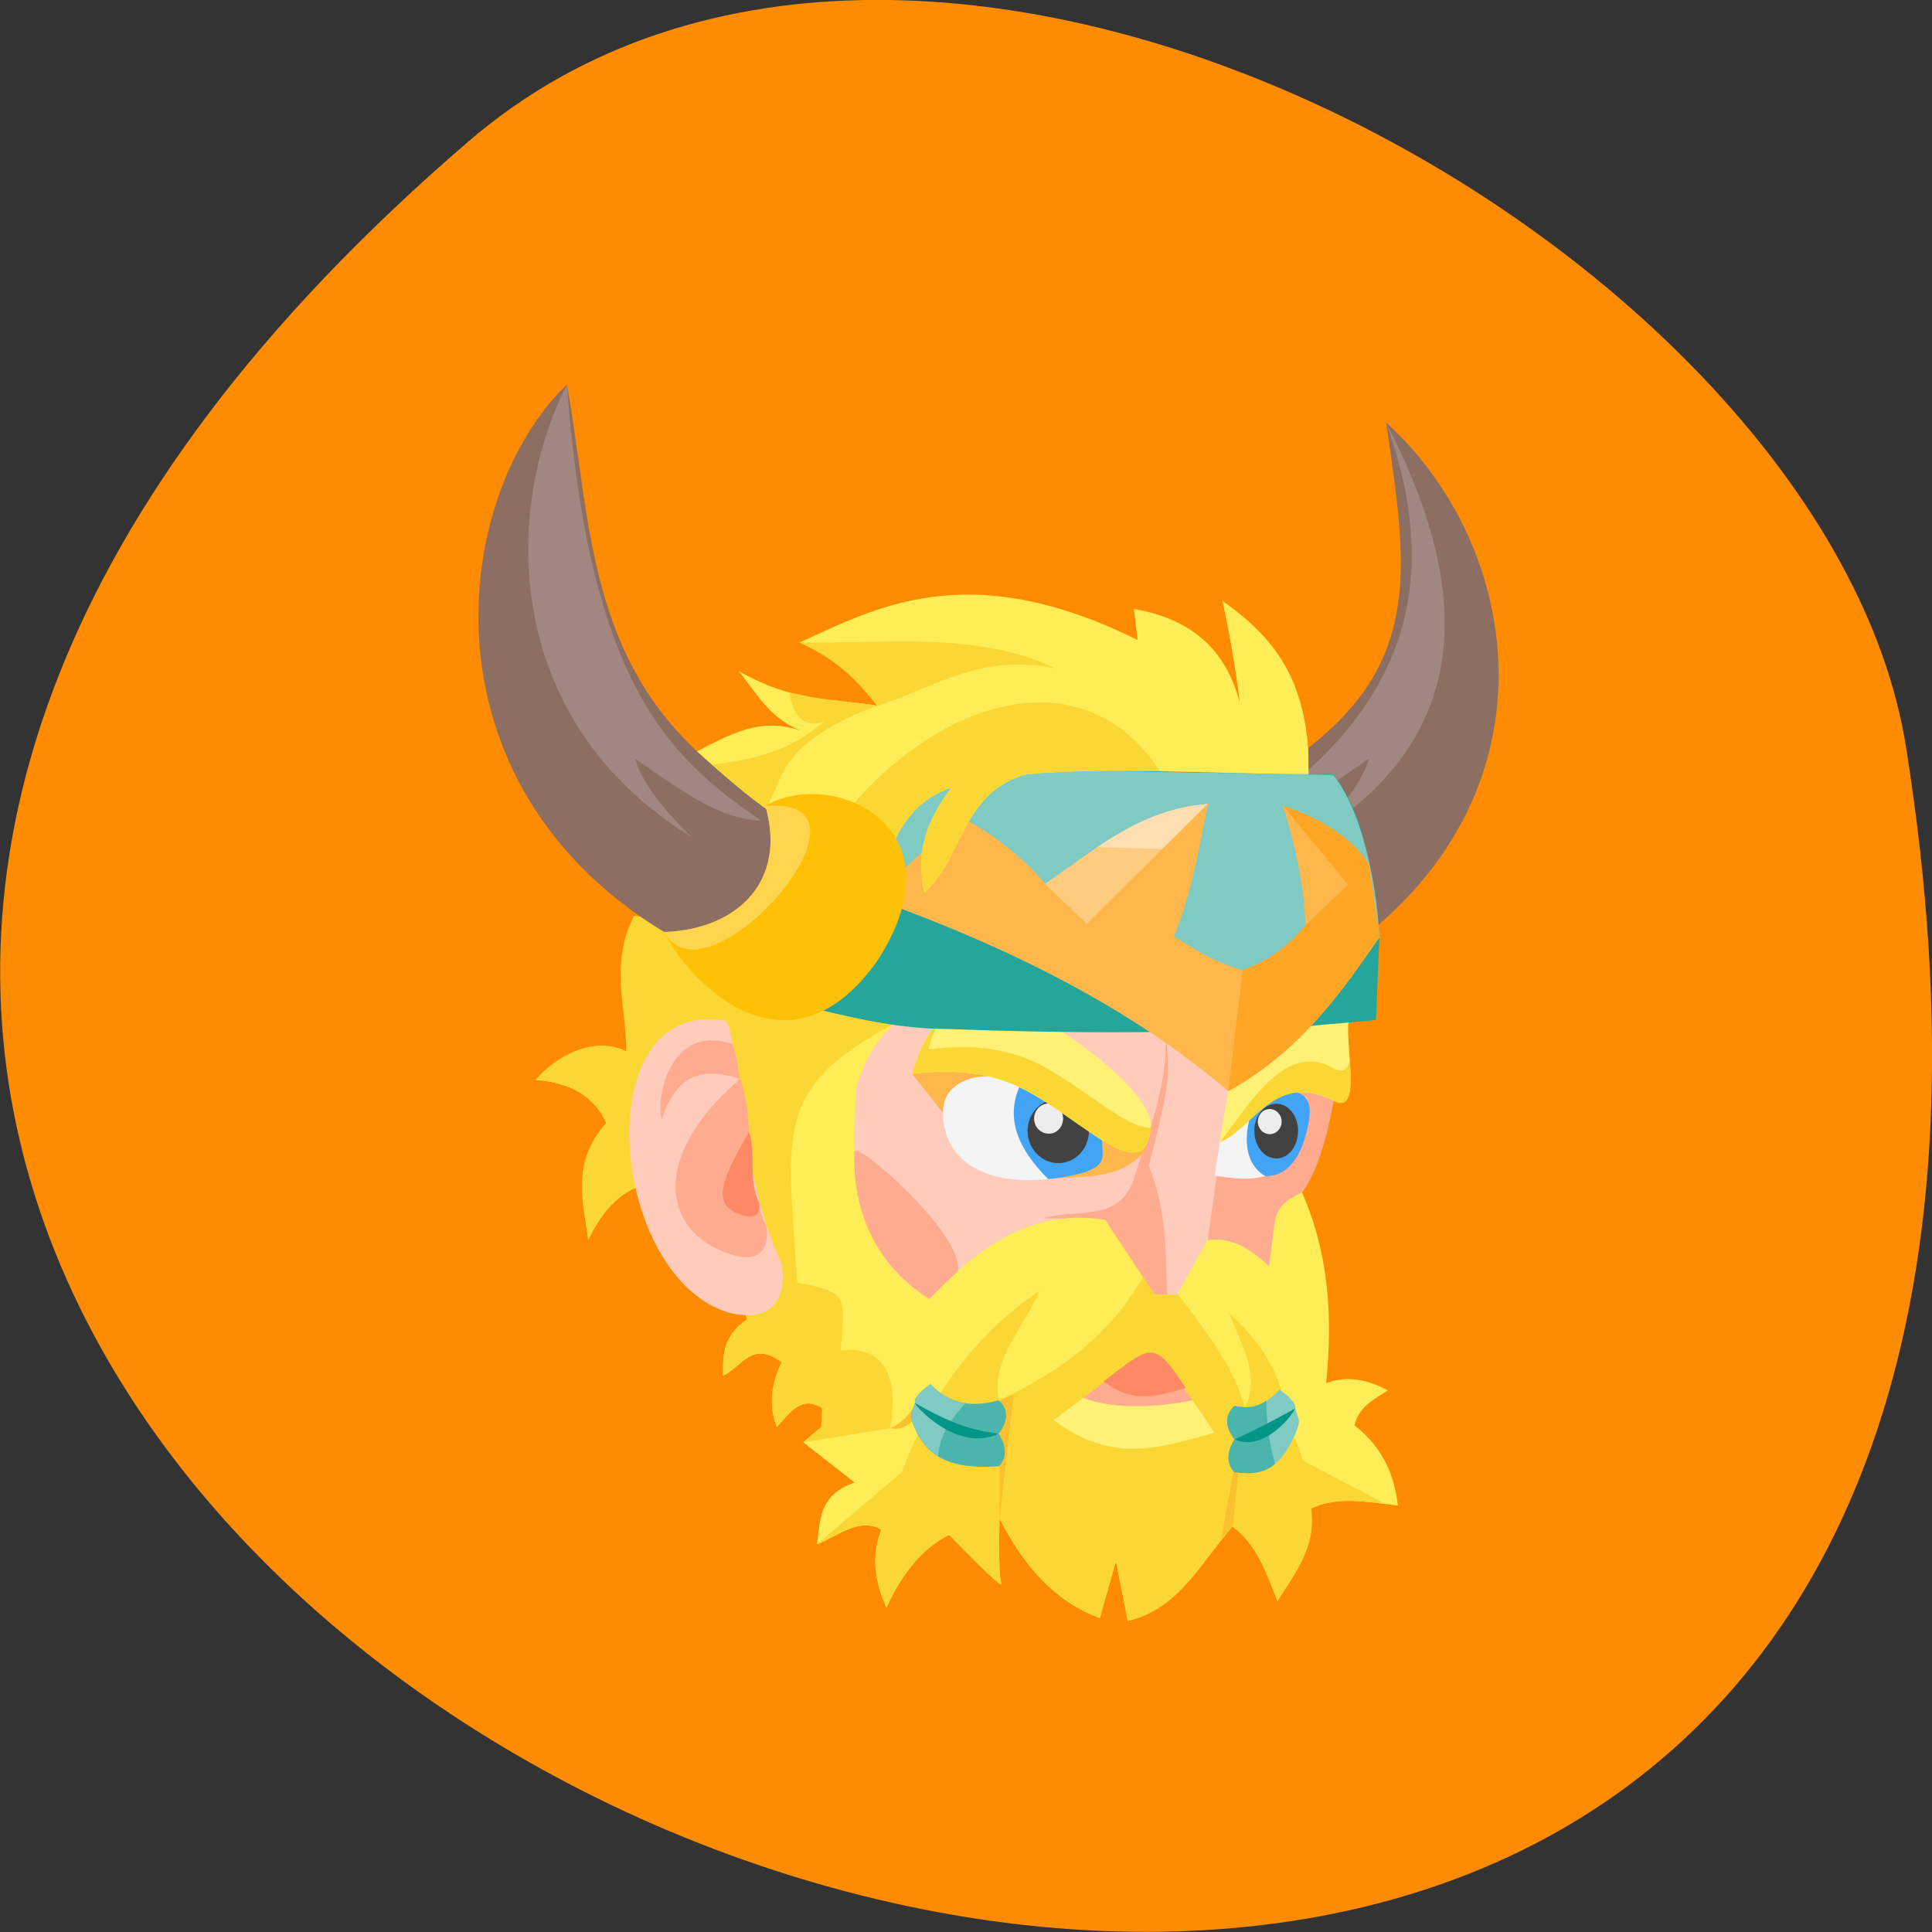 <svg xmlns="http://www.w3.org/2000/svg" viewBox="0 0 24 24"><rect x="0" y="0" width="24" height="24" fill="#333333" stroke="none"/><path d="m 5.828 1.75 c -21.12 18.13 22.313 35.566 17.848 7.523 c -0.98 -6.148 -12.156 -12.41 -17.848 -7.523" fill="#ff8c00"/><path d="m 9.453 10.191 l 0.848 -0.398 c 0.113 -0.344 0.633 -0.742 0.969 -0.938 c -0.961 0.641 -1.754 0.645 -2.563 0.703" fill="#fbd735"/><path d="m 7.875 11.379 l -0.094 1.684 c -0.395 -0.207 -0.887 0.066 -1.125 0.352 c 0.402 0.031 0.715 0.18 0.875 0.535 c -0.441 0.504 -0.285 0.973 -0.223 1.453 c 0.387 -0.816 0.945 -0.809 1.539 -0.609 l 0.434 1.594 c -0.316 0.219 -0.297 0.461 -0.301 0.703 c 0.227 -0.105 0.363 -0.449 0.73 -0.168 c -0.137 0.281 -0.16 0.551 -0.059 0.805 c 0.156 -0.176 0.301 -0.398 0.566 -0.238 l -0.016 0.238 l -0.223 0.188 l 0.637 0.5 c -0.461 0.164 -0.418 0.48 -0.469 0.77 c 0.266 -0.109 0.535 -0.348 0.801 -0.184 c -0.129 0.336 -0.078 0.656 0.063 0.965 c 0.207 -0.449 0.469 -0.75 0.781 -0.902 c 0 0 0.684 0.715 0.645 0.602 c -0.039 -0.109 -0.02 -0.805 -0.02 -0.805 c 0.289 0.57 0.672 1.027 1.246 1.238 l 0.199 -0.711 l 0.148 0.746 c 0.637 -0.152 0.91 -0.73 1.301 -1.172 c 0.316 0.234 0.422 0.59 0.559 0.926 c 0.203 -0.344 0.48 -0.648 0.414 -1.148 c 0.324 -0.16 0.707 -0.082 1.082 -0.039 c -0.043 -0.367 -0.176 -0.711 -0.539 -0.996 c 0.059 -0.242 0.246 -0.32 0.414 -0.434 c -0.301 -0.164 -0.551 -0.172 -0.766 -0.09 c 0.078 -0.789 0.047 -1.578 -0.301 -2.371 l 0.652 -2.617" fill="#ffed58"/><path d="m 7.875 11.379 c -0.301 0.59 -0.098 1.125 -0.094 1.684 c -0.395 -0.207 -0.887 0.066 -1.125 0.352 c 0.402 0.031 0.715 0.18 0.875 0.535 c -0.441 0.504 -0.285 0.973 -0.223 1.453 c 0.387 -0.816 0.945 -0.809 1.539 -0.609 l 0.434 1.594 c -0.316 0.219 -0.297 0.461 -0.301 0.703 c 0.227 -0.105 0.363 -0.449 0.73 -0.168 c -0.137 0.281 -0.16 0.551 -0.059 0.805 c 0.156 -0.176 0.301 -0.398 0.559 -0.238 l -0.008 0.238 l -0.223 0.188 l 1.078 -0.172 c 0.125 -0.711 -0.129 -1.031 -0.613 -0.969 c 0.051 -0.676 0.098 -0.727 -0.539 -0.84 c -0.129 -1.926 -0.309 -2.441 1.313 -3.277 l 0.156 -0.957 m 2.93 3.969 c -0.438 0.887 -1.133 1.363 -1.895 1.73 c -0.105 -0.523 0.32 -0.914 0.504 -1.367 c -0.867 0.594 -1.379 1.375 -1.711 2.254 l -1.055 0.898 c 0.27 -0.105 0.535 -0.344 0.805 -0.18 c -0.129 0.332 -0.078 0.652 0.063 0.965 c 0.203 -0.449 0.465 -0.75 0.777 -0.902 c 0 0 0.684 0.711 0.648 0.602 c -0.043 -0.113 -0.023 -0.805 -0.023 -0.805 c 0.293 0.566 0.676 1.027 1.246 1.234 l 0.203 -0.711 l 0.148 0.746 c 0.637 -0.148 0.906 -0.73 1.297 -1.172 c 0.32 0.234 0.426 0.59 0.559 0.93 c 0.207 -0.348 0.484 -0.652 0.418 -1.152 c 0.277 -0.137 0.594 -0.098 0.918 -0.059 l -1.016 -0.535 l -0.219 -0.586 c -0.039 -0.449 -0.277 -0.863 -0.703 -1.25 c 0.152 0.395 0.398 0.789 0.195 1.18 c -0.133 -0.57 -0.668 -1.199 -1.152 -1.824" fill="#fbd735"/><path d="m 11.219 12.652 c -0.305 0.18 -0.469 0.492 -0.582 0.859 c -0.07 1.152 -0.023 2.035 0.902 2.625 c 0.629 -0.668 1.316 -1.129 2.191 -0.984 l 0.613 0.922 l 0.277 0.012 l 0.379 -0.684 c 0.313 -0.043 0.543 0.125 0.758 0.324 l 0.07 -0.555 c 0.043 -0.223 0.199 -0.285 0.348 -0.367 c 0.414 -0.594 0.438 -1.738 0.652 -2.617" fill="#fcb"/><g fill="#ffab90"><path d="m 10.613 14.309 c -0.027 0.906 0.406 1.496 0.934 1.828 c 0.113 -0.117 0.234 -0.238 0.352 -0.344 c 0.082 -0.465 -1.293 -1.652 -1.285 -1.484"/><path d="m 14.484 12.805 c 0.02 0.715 -0.211 1.23 -0.383 1.793 c -0.168 0.605 -0.727 0.41 -1.133 0.535 l 0.242 0.004 c 0.164 -0.016 0.336 -0.012 0.523 0.016 c 0.012 0.02 0.023 0.035 0.031 0.055 l 0.578 0.871 l 0.148 0.004 c 0 0 0.008 0 0.008 -0.004 c -0.02 -0.52 0 -1.031 -0.227 -1.594 c 0.285 -1.109 0.25 -1.121 0.211 -1.68"/><path d="m 16.461 12.219 l -1.055 0.09 l -0.145 1.246 l -0.258 1.852 c 0.313 -0.047 0.543 0.121 0.762 0.32 l 0.07 -0.551 c 0.039 -0.223 0.195 -0.289 0.344 -0.367 c 0.402 -0.574 0.434 -1.668 0.629 -2.527"/></g><path d="m 11.715 13.824 l 1.301 0.824 c 0.395 -0.051 0.879 0.039 1.223 -0.363 l -0.152 -0.531 c -0.922 -0.141 -1.246 -1.203 -2.758 -0.414" fill="#ffb74c"/><path d="m 11.715 13.824 c 0.004 0.742 0.793 1 1.773 0.734 c 0.207 -0.063 0.215 -0.223 0.199 -0.395 c -0.797 -1.01 -1.98 -0.98 -1.973 -0.34" fill="#f4f4f4"/><path d="m 8.25 11.578 c -3.094 -1.883 -2.625 -5.445 -1.207 -6.801 c 0.336 1.859 0.219 3.848 2.441 5.168 l 1.031 1.078 l -1.344 1.402" fill="#8d6e62"/><path d="m 8.598 10.402 c -2.375 -1.453 -2.344 -4.086 -1.555 -5.625 c 0.281 3.863 1.371 4.687 2.41 5.418 c -0.543 -0.02 -1.043 -0.414 -1.563 -0.77 c 0.074 0.262 0.316 0.605 0.707 0.977" fill="#a1877f"/><path d="m 16.348 12.05 c 3.098 -1.883 2.652 -5.184 0.871 -6.801 c 0.285 1.98 0.543 3.297 -1.77 4.555 l -1.367 1.691 l 1.348 1.402" fill="#8d6e62"/><path d="m 16.297 10.402 c 2.371 -1.453 1.715 -3.609 0.922 -5.152 c 0.742 2.07 0.199 3.621 -1.777 4.945 c 0.539 -0.02 1.039 -0.414 1.563 -0.77 c -0.074 0.262 -0.316 0.605 -0.707 0.977" fill="#a1877f"/><path d="m 12.664 13.5 c -0.172 0.395 -0.02 0.773 0.359 1.148 c 0.152 -0.016 0.309 -0.043 0.469 -0.09 c 0.246 -0.098 0.207 -0.172 0.199 -0.395 c -0.324 -0.527 -0.738 -0.578 -1.027 -0.664" fill="#42a4f4"/><path d="m 13.148 13.652 c 0.211 0 0.379 0.176 0.379 0.395 c 0 0.223 -0.168 0.402 -0.379 0.402 c -0.211 0 -0.383 -0.18 -0.383 -0.402 c 0 -0.219 0.172 -0.395 0.383 -0.395" fill="#424242"/><path d="m 13.03 13.707 c 0.098 0 0.176 0.086 0.176 0.188 c 0 0.105 -0.078 0.188 -0.176 0.188 c -0.102 0 -0.184 -0.082 -0.184 -0.188 c 0 -0.102 0.082 -0.188 0.184 -0.188" fill="#ededed"/><g fill="#fff176"><path d="m 11.328 13.34 c 1.207 -0.141 1.555 0.305 2.359 0.824 c 0.391 0.234 0.582 0.223 0.613 -0.199 c -0.051 -0.367 -0.648 -0.887 -1.539 -1.422 c -1.047 -0.086 -1.23 0.145 -1.434 0.797"/><path d="m 15.15 14.191 c 0.422 -0.164 0.684 -0.902 1.434 -0.508 c 0.332 0.148 0.129 -0.656 0.168 -0.992 c -0.707 0.047 -1.273 0.25 -1.496 0.863"/></g><path d="m 9.01 12.68 c 0.156 0.074 0.176 1.93 0.688 2.988 c 0.059 0.195 0.078 0.801 -0.617 0.645 c -1.516 -0.406 -1.82 -3.941 -0.07 -3.633" fill="#fcb"/><path d="m 8.219 13.906 c 0.184 -0.539 0.461 -0.656 0.969 -0.508 c -0.035 -0.207 -0.02 -0.219 -0.09 -0.43 c -0.766 -0.254 -0.953 0.648 -0.879 0.941" fill="#ffab90"/><path d="m 11.645 12.73 c -0.148 0.133 -0.23 0.332 -0.316 0.609 c 1.207 -0.141 1.555 0.305 2.359 0.824 c 0.375 0.227 0.563 0.223 0.609 -0.152 c -0.102 0.004 -0.234 -0.051 -0.406 -0.156 c -0.805 -0.516 -1.152 -0.961 -2.359 -0.82 c 0.031 -0.117 0.07 -0.215 0.109 -0.305" fill="#fbd735"/><path d="m 10.219 12.555 l 0.465 -1.309 l 0.035 -0.418 l 1.148 -1.289 l 4.695 0.082 c 0.512 0.676 0.41 1.344 0.574 2.01 l -0.043 1.039 c -1.691 0.176 -3.473 0.18 -5.316 0.113 c -0.594 -0.004 -1.078 -0.117 -1.559 -0.23" fill="#26a59a"/><path d="m 11.867 9.543 c -0.727 0.227 -1.246 0.574 -1.148 1.285 l -0.016 0.227 l 4.699 1.254 l 1.734 -0.672 c -0.023 -0.5 -0.172 -1.508 -0.574 -2.01" fill="#7fcac3"/><path d="m 11.137 11.266 l -0.016 -0.371 l 0.813 -0.75 c 0.406 0.223 0.762 0.492 1.051 0.836 c 0.602 -0.414 1.18 -0.93 2.02 -0.992 c -0.113 0.555 -0.199 1.094 -0.422 1.645 c 0.25 0.152 0.484 0.313 0.852 0.418 c 0.313 -0.109 0.539 -0.266 0.781 -0.559 c -0.012 -0.449 -0.102 -0.918 -0.277 -1.48 c 0.621 0.199 0.941 0.52 1.066 0.727 l 0.133 0.902 c -0.457 0.652 -0.961 1.406 -1.879 1.914 c -1.043 -0.895 -2.402 -1.648 -4.121 -2.289" fill="#ffb74c"/><path d="m 8.66 9.332 c 0.395 -0.199 0.777 -0.43 1.277 -0.258 c -0.391 -0.164 -0.543 -0.473 -0.762 -0.738 c 0.676 0.383 1.086 0.332 1.723 0.43 c -0.355 -0.445 -0.555 -0.602 -0.965 -0.785 c 0.949 -0.43 2.09 -1.074 4.199 -0.031 l -0.047 -0.387 c 0.621 0.113 1.117 0.414 1.316 1.164 c -0.051 -0.422 -0.125 -0.84 -0.215 -1.262 c 0.734 0.512 1 1.047 1.066 1.84 l 0.004 0.313 c -1.172 -0.004 -2.465 -0.094 -3.5 0 c -0.813 0.215 -0.777 1.031 -1.277 1.473 c -0.043 -0.293 -0.129 -0.68 0.34 -1.309 c -1.066 0.379 -0.75 1.699 -1.195 1.922 c -0.043 -0.359 -0.484 -1.125 -0.047 -1.68 l -0.707 -0.043 c 0.316 0.73 -0.926 -0.387 -1.211 -0.648" fill="#ffed58"/><g fill="#fbd735"><path d="m 9.809 8.605 c 0 0 0.043 0.504 0.43 0.355 c -0.441 0.379 -0.84 0.465 -1.391 0.539 c 0.191 0.172 0.453 0.395 0.672 0.551 l 0.191 -0.426 c 0.258 -0.566 1.191 -0.855 1.191 -0.855 l -0.082 -0.016 c -0.367 -0.047 -0.66 -0.063 -0.98 -0.145"/><path d="m 12.902 8.727 c -0.789 0.004 -1.652 0.5 -2.328 1.293 c 0.324 0.152 0.27 0.379 0.438 0.703 c 0.113 -0.379 0.313 -0.766 0.805 -0.941 c -0.469 0.625 -0.383 1.016 -0.336 1.305 c 0.496 -0.438 0.465 -1.254 1.273 -1.469 c 0.508 -0.047 1.074 -0.051 1.656 -0.039 c -0.395 -0.598 -0.934 -0.859 -1.508 -0.855"/></g><path d="m 8.25 11.578 c 0.918 -0.031 1.527 -0.637 1.258 -1.566 c 0.797 -0.484 2.484 0.23 1.391 1.922 c -1.078 1.527 -2.313 0.32 -2.648 -0.355" fill="#ffc105"/><path d="m 8.25 11.578 c 0.918 -0.031 1.527 -0.637 1.258 -1.566 c 1.609 -0.133 -0.734 2.547 -1.258 1.566" fill="#ffd54e"/><path d="m 15.09 14.605 c 0.195 0.023 0.379 0.07 0.625 0.004 c 0.391 -0.18 0.555 -0.77 0.555 -0.77 c -0.152 -0.621 -0.77 0.109 -1.117 0.352" fill="#f4f4f4"/><path d="m 15.996 13.551 c -0.125 0 -0.27 0.066 -0.41 0.16 c -0.102 0.234 -0.203 0.695 0.129 0.898 c 0.492 0.02 0.555 -0.77 0.555 -0.77 c 0.016 -0.234 -0.152 -0.289 -0.277 -0.289" fill="#42a4f4"/><path d="m 15.855 13.711 c 0.152 0 0.27 0.152 0.27 0.336 c 0 0.191 -0.117 0.344 -0.27 0.344 c -0.152 0 -0.273 -0.156 -0.273 -0.344 c 0 -0.184 0.121 -0.336 0.273 -0.336" fill="#424242"/><path d="m 15.773 13.777 c 0.082 0 0.148 0.07 0.148 0.156 c 0 0.086 -0.066 0.156 -0.148 0.156 c -0.082 0 -0.148 -0.07 -0.148 -0.156 c 0 -0.086 0.066 -0.156 0.148 -0.156" fill="#ededed"/><path d="m 15.938 10.01 c 0.176 0.563 0.266 1.031 0.281 1.48 c -0.242 0.293 -0.469 0.449 -0.781 0.555 l -0.18 1.508 c 0.918 -0.508 1.426 -1.262 1.879 -1.918 l -0.129 -0.898 c -0.129 -0.207 -0.449 -0.527 -1.07 -0.727" fill="#ffa626"/><g fill="#fbd735"><path d="m 9.934 7.98 c 1.078 0.023 2.191 -0.145 3.18 0.324 c -0.941 -0.195 -1.512 0.242 -2.215 0.465 c -0.32 -0.41 -0.59 -0.613 -0.969 -0.789"/><path d="m 15.15 14.191 c 0.422 -0.164 0.684 -0.902 1.434 -0.508 c 0.215 0.098 0.203 -0.207 0.184 -0.523 c -0.023 0.113 -0.07 0.172 -0.184 0.121 c -0.633 -0.387 -1.109 0.52 -1.434 0.91"/></g><path d="m 9.195 13.402 c 0.207 0.598 0.012 1.184 0.32 1.816 c 0.031 0.117 0.043 0.48 -0.371 0.383 c -0.91 -0.242 -1.109 -1.207 0.051 -2.199" fill="#ffab90"/><path d="m 13.09 17.641 c 1.16 -0.871 1.211 -1.043 1.996 0.156 c -0.691 0.191 -1.262 0.395 -1.996 -0.156" fill="#fff176"/><path d="m 14.23 16.941 c -0.199 0 -0.418 0.152 -0.773 0.422 c 0.383 0.16 1.012 0.109 1.359 0.031 c -0.23 -0.313 -0.395 -0.457 -0.586 -0.453" fill="#ffab90"/><path d="m 13.707 17.16 c 0.594 -0.445 0.621 -0.535 1.023 0.082 c -0.352 0.102 -0.648 0.203 -1.023 -0.082" fill="#ff8964"/><g fill="#fbc02d"><path d="m 12.418 18.859 l -0.004 -1.465 l 0.176 -0.07"/><path d="m 15.313 18.961 l -0.141 0.148 l 0.293 -1.621"/><path d="m 11.06 17.742 c 0.293 0.055 0.402 -0.297 0.594 -0.453 l -0.094 -0.094 c -0.152 0.191 -0.258 0.441 -0.5 0.547"/></g><path d="m 11.363 17.742 c 0.199 0.453 0.602 0.5 1.043 0.473 c 0 0 0.172 -0.133 0 -0.406 c 0.207 -0.262 0 -0.414 0 -0.414 c -0.305 0.086 -0.598 0.063 -0.848 -0.199 c 0 0 -0.219 0.141 -0.191 0.234 c -0.059 0.16 -0.074 0.137 -0.004 0.313" fill="#4cb5ab"/><g fill="#7fcac3"><path d="m 11.559 17.195 c 0 0 -0.219 0.141 -0.191 0.234 c -0.055 0.16 -0.074 0.137 -0.004 0.313 c 0.074 0.164 0.172 0.277 0.289 0.352 c 0.008 -0.098 0.031 -0.23 0.117 -0.371 c 0.063 -0.109 0.145 -0.207 0.219 -0.289 c -0.152 -0.023 -0.301 -0.098 -0.43 -0.238"/><path d="m 16.09 17.813 c -0.199 0.453 -0.422 0.52 -0.754 0.473 c 0 0 -0.172 -0.137 0 -0.406 c -0.211 -0.262 0 -0.414 0 -0.414 c 0.129 0.02 0.309 0.063 0.559 -0.203 c 0 0 0.219 0.141 0.195 0.238 c 0.051 0.16 0.07 0.141 0 0.313"/></g><path d="m 9.305 14.06 c 0.094 0.27 -0.016 0.582 0.121 0.871 c 0.02 0.055 0.023 0.219 -0.168 0.176 c -0.414 -0.113 -0.344 -0.371 0.047 -1.047" fill="#ff8964"/><path d="m 15 9.988 c -0.84 0.066 -1.414 0.582 -2.02 0.992 l 0.52 0.496" fill="#ffcc7f"/><path d="m 15.938 10.01 c 0.176 0.563 0.266 1.031 0.281 1.48 l 0.527 -0.5" fill="#ffb74c"/><path d="m 15 9.988 c -0.539 0.039 -0.969 0.266 -1.367 0.535 l 0.805 0.023" fill="#ffdfb2"/><path d="m 11.367 17.43 c 0.309 0.172 0.621 0.336 1.039 0.379 c -0.523 0.246 -1.047 -0.359 -1.039 -0.379" fill="#009587"/><path d="m 15.727 17.402 c -0.164 0.109 -0.289 0.078 -0.391 0.063 c 0 0 -0.207 0.152 0 0.414 c -0.172 0.273 0 0.41 0 0.41 c 0.203 0.027 0.363 0.016 0.504 -0.105 c -0.07 -0.23 -0.109 -0.512 -0.109 -0.777" fill="#4cb5ab"/><path d="m 15.336 17.875 c 0.309 0.168 0.676 -0.223 0.754 -0.379 c -0.281 0.16 -0.762 0.398 -0.754 0.379" fill="#009587"/></svg>